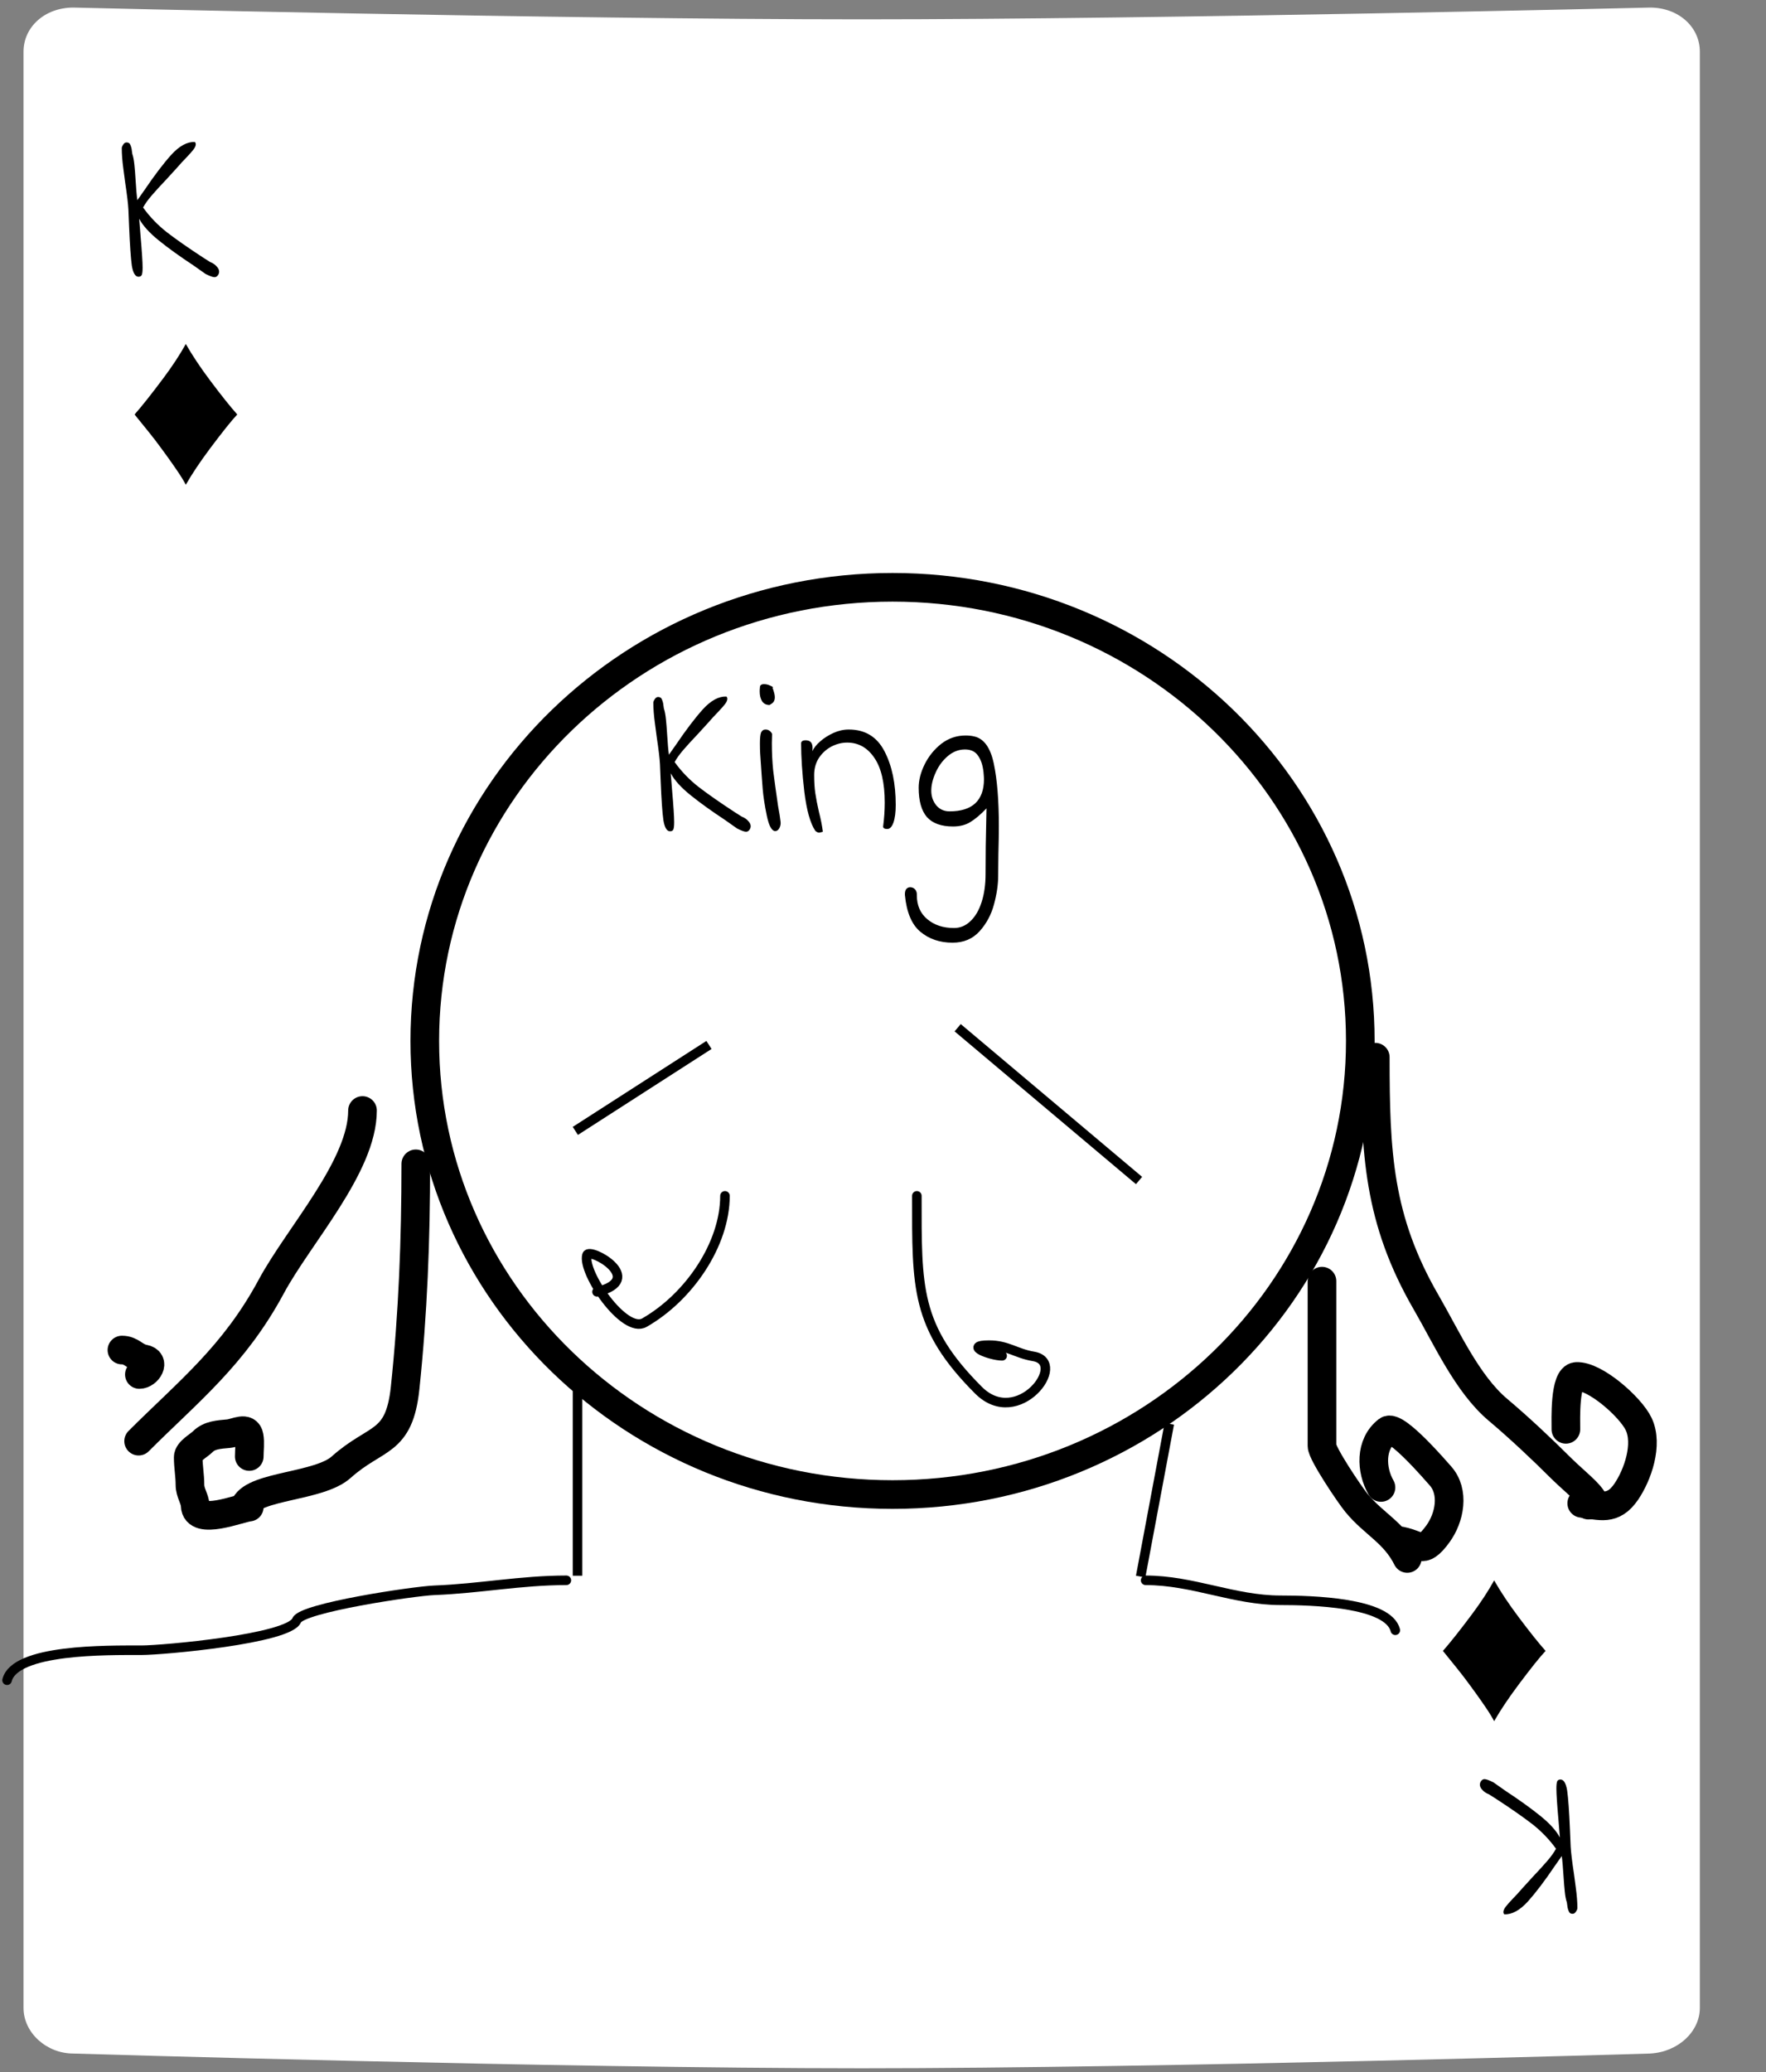 <svg width="185" height="217" viewBox="0 0 185 217" fill="none" xmlns="http://www.w3.org/2000/svg">
<rect x="0" y="0" width="185" height="217" fill="#808080" stroke="none"/>
<path d="M172.853 0.792C172.853 0.792 122.084 2.025 90.266 2.025C58.449 2.025 7.68 0.792 7.68 0.792C4.724 0.792 2.464 2.796 2.464 5.416V210.258C2.464 212.878 4.898 215.036 7.68 215.036C7.68 215.036 58.449 216.578 90.266 216.578C122.084 216.578 172.853 215.036 172.853 215.036C175.808 214.882 178.069 212.724 178.069 210.258V5.416C178.069 2.796 175.808 0.792 172.853 0.792Z" fill="white"/>
<path d="M14.508 28.978C14.172 28.978 13.94 28.594 13.812 27.826C13.7 27.042 13.604 25.666 13.524 23.698L13.452 21.946C13.42 21.338 13.308 20.402 13.116 19.138C13.1 18.978 13.036 18.49 12.924 17.674C12.812 16.858 12.756 16.138 12.756 15.514C12.756 15.418 12.804 15.298 12.9 15.154C12.996 14.994 13.116 14.914 13.26 14.914C13.468 14.914 13.604 15.01 13.668 15.202C13.748 15.394 13.796 15.586 13.812 15.778C13.844 15.954 13.86 16.066 13.86 16.114C13.956 16.386 14.028 16.762 14.076 17.242C14.124 17.706 14.164 18.202 14.196 18.73C14.26 19.77 14.324 20.514 14.388 20.962L15.132 19.906C16.172 18.37 17.108 17.138 17.94 16.21C18.788 15.282 19.612 14.834 20.412 14.866C20.476 14.93 20.508 15.01 20.508 15.106C20.508 15.266 20.428 15.45 20.268 15.658C20.108 15.866 19.868 16.138 19.548 16.474L19.044 17.002C18.868 17.21 18.332 17.802 17.436 18.778C16.812 19.434 16.3 19.994 15.9 20.458C15.5 20.922 15.196 21.346 14.988 21.73C15.692 22.706 16.524 23.57 17.484 24.322C18.46 25.074 19.732 25.962 21.3 26.986L22.02 27.442C22.308 27.554 22.532 27.706 22.692 27.898C22.868 28.074 22.956 28.258 22.956 28.45C22.956 28.546 22.932 28.642 22.884 28.738C22.772 28.93 22.636 29.026 22.476 29.026C22.3 29.026 21.988 28.914 21.54 28.69L20.244 27.778C18.836 26.85 17.636 25.986 16.644 25.186C15.652 24.386 14.964 23.626 14.58 22.906L14.724 24.706C14.868 26.354 14.94 27.458 14.94 28.018C14.94 28.418 14.908 28.682 14.844 28.81C14.78 28.922 14.668 28.978 14.508 28.978Z" fill="black"/>
<path d="M19.465 36.02C20.152 37.223 21.004 38.5 22.019 39.852C23.191 41.414 24.137 42.598 24.855 43.403C24.277 44.012 23.332 45.192 22.019 46.942C20.957 48.363 20.105 49.637 19.465 50.762C19.254 50.356 18.965 49.883 18.598 49.344C17.965 48.406 17.18 47.317 16.242 46.074C16.039 45.801 15.324 44.91 14.098 43.403C14.887 42.504 15.902 41.223 17.144 39.559C18.066 38.324 18.84 37.145 19.465 36.02Z" fill="black"/>
<path d="M156.522 165.491C157.209 166.694 158.061 167.972 159.077 169.323C160.248 170.886 161.194 172.069 161.912 172.874C161.334 173.483 160.389 174.663 159.077 176.413C158.014 177.835 157.162 179.108 156.522 180.233C156.311 179.827 156.022 179.354 155.655 178.815C155.022 177.878 154.237 176.788 153.299 175.546C153.096 175.272 152.381 174.382 151.155 172.874C151.944 171.975 152.959 170.694 154.202 169.03C155.123 167.796 155.897 166.616 156.522 165.491Z" fill="black"/>
<path d="M163.473 186.34C163.809 186.34 164.042 186.723 164.17 187.491C164.283 188.275 164.381 189.651 164.464 191.619L164.538 193.371C164.571 193.979 164.684 194.915 164.878 196.179C164.894 196.339 164.958 196.827 165.072 197.642C165.185 198.458 165.241 199.178 165.242 199.802C165.242 199.898 165.195 200.018 165.099 200.162C165.003 200.322 164.883 200.403 164.739 200.403C164.531 200.403 164.395 200.307 164.331 200.115C164.25 199.923 164.202 199.731 164.186 199.539C164.154 199.363 164.138 199.251 164.138 199.203C164.041 198.931 163.969 198.556 163.92 198.076C163.871 197.612 163.831 197.116 163.798 196.588C163.733 195.548 163.668 194.804 163.603 194.356L162.861 195.413C161.823 196.95 160.888 198.183 160.057 199.112C159.211 200.04 158.387 200.489 157.587 200.458C157.523 200.394 157.491 200.314 157.491 200.218C157.491 200.058 157.57 199.874 157.73 199.666C157.89 199.458 158.129 199.186 158.449 198.849L158.952 198.321C159.128 198.113 159.663 197.52 160.558 196.543C161.181 195.886 161.693 195.326 162.092 194.861C162.491 194.397 162.795 193.973 163.002 193.589C162.297 192.613 161.464 191.75 160.503 190.999C159.526 190.248 158.253 189.361 156.684 188.339L155.963 187.884C155.675 187.772 155.451 187.62 155.29 187.429C155.114 187.253 155.026 187.069 155.026 186.877C155.026 186.781 155.049 186.685 155.097 186.589C155.209 186.397 155.345 186.3 155.505 186.3C155.681 186.3 155.993 186.412 156.441 186.635L157.739 187.546C159.148 188.473 160.349 189.335 161.342 190.134C162.335 190.933 163.024 191.693 163.409 192.412L163.262 190.612C163.116 188.964 163.043 187.86 163.042 187.3C163.042 186.9 163.073 186.636 163.137 186.508C163.201 186.396 163.313 186.34 163.473 186.34Z" fill="black"/>
<path d="M142.5 109C142.5 135.191 120.605 156.5 93.5 156.5C66.395 156.5 44.5 135.191 44.5 109C44.5 82.809 66.395 61.5 93.5 61.5C120.605 61.5 142.5 82.809 142.5 109Z" fill="white" stroke="black" stroke-width="3"/>
<path d="M70.192 87.048C69.856 87.048 69.624 86.664 69.496 85.896C69.384 85.112 69.288 83.736 69.208 81.768L69.136 80.016C69.104 79.408 68.992 78.472 68.8 77.208C68.784 77.048 68.72 76.56 68.608 75.744C68.496 74.928 68.44 74.208 68.44 73.584C68.44 73.488 68.488 73.368 68.584 73.224C68.68 73.064 68.8 72.984 68.944 72.984C69.152 72.984 69.288 73.08 69.352 73.272C69.432 73.464 69.48 73.656 69.496 73.848C69.528 74.024 69.544 74.136 69.544 74.184C69.64 74.456 69.712 74.832 69.76 75.312C69.808 75.776 69.848 76.272 69.88 76.8C69.944 77.84 70.008 78.584 70.072 79.032L70.816 77.976C71.856 76.44 72.792 75.208 73.624 74.28C74.472 73.352 75.296 72.904 76.096 72.936C76.16 73 76.192 73.08 76.192 73.176C76.192 73.336 76.112 73.52 75.952 73.728C75.792 73.936 75.552 74.208 75.232 74.544L74.728 75.072C74.552 75.28 74.016 75.872 73.12 76.848C72.496 77.504 71.984 78.064 71.584 78.528C71.184 78.992 70.88 79.416 70.672 79.8C71.376 80.776 72.208 81.64 73.168 82.392C74.144 83.144 75.416 84.032 76.984 85.056L77.704 85.512C77.992 85.624 78.216 85.776 78.376 85.968C78.552 86.144 78.64 86.328 78.64 86.52C78.64 86.616 78.616 86.712 78.568 86.808C78.456 87 78.32 87.096 78.16 87.096C77.984 87.096 77.672 86.984 77.224 86.76L75.928 85.848C74.52 84.92 73.32 84.056 72.328 83.256C71.336 82.456 70.648 81.696 70.264 80.976L70.408 82.776C70.552 84.424 70.624 85.528 70.624 86.088C70.624 86.488 70.592 86.752 70.528 86.88C70.464 86.992 70.352 87.048 70.192 87.048ZM81.216 87.024C80.848 87.024 80.552 86.488 80.328 85.416C80.104 84.328 79.96 83.392 79.896 82.608C79.832 81.824 79.744 80.584 79.632 78.888C79.616 78.616 79.608 78.264 79.608 77.832C79.608 77.288 79.648 76.912 79.728 76.704C79.824 76.496 79.976 76.392 80.184 76.392C80.36 76.392 80.496 76.432 80.592 76.512C80.704 76.576 80.8 76.688 80.88 76.848L80.856 77.808C80.856 78.832 80.904 79.8 81 80.712C81.112 81.624 81.28 82.848 81.504 84.384C81.632 85.056 81.72 85.608 81.768 86.04C81.8 86.264 81.76 86.488 81.648 86.712C81.536 86.92 81.392 87.024 81.216 87.024ZM80.616 73.824C80.264 73.824 80 73.688 79.824 73.416C79.664 73.144 79.584 72.808 79.584 72.408C79.584 72.232 79.592 72.104 79.608 72.024C79.592 71.768 79.736 71.64 80.04 71.64C80.264 71.64 80.488 71.696 80.712 71.808C80.952 71.904 81.024 71.976 80.928 72.024C81.088 72.44 81.168 72.768 81.168 73.008C81.168 73.216 81.12 73.384 81.024 73.512C80.928 73.624 80.792 73.728 80.616 73.824ZM86.201 87.096C85.977 87.16 85.849 87.192 85.817 87.192C85.689 87.192 85.553 87.128 85.409 87C84.881 86.216 84.497 84.848 84.257 82.896C84.033 80.944 83.921 79.264 83.921 77.856C83.921 77.632 84.081 77.52 84.401 77.52C84.881 77.52 85.121 77.784 85.121 78.312C85.121 78.456 85.113 78.576 85.097 78.672C85.241 78.336 85.513 77.992 85.913 77.64C86.313 77.288 86.777 76.992 87.305 76.752C87.833 76.512 88.369 76.392 88.913 76.392C90.625 76.392 91.873 77.152 92.657 78.672C93.441 80.176 93.833 82.048 93.833 84.288C93.833 85.056 93.753 85.672 93.593 86.136C93.433 86.584 93.217 86.808 92.945 86.808C92.657 86.808 92.513 86.72 92.513 86.544C92.625 85.696 92.681 84.864 92.681 84.048C92.681 81.984 92.321 80.424 91.601 79.368C90.881 78.296 89.929 77.76 88.745 77.76C88.169 77.76 87.609 77.904 87.065 78.192C86.537 78.48 86.105 78.88 85.769 79.392C85.449 79.904 85.289 80.488 85.289 81.144C85.289 81.88 85.329 82.52 85.409 83.064C85.489 83.608 85.617 84.264 85.793 85.032C85.985 85.784 86.121 86.472 86.201 87.096ZM99.789 98.712C98.445 98.712 97.317 98.328 96.405 97.56C95.509 96.808 94.973 95.536 94.797 93.744C94.781 93.472 94.821 93.264 94.917 93.12C95.029 92.976 95.173 92.904 95.349 92.904C95.541 92.904 95.709 92.976 95.853 93.12C95.997 93.28 96.061 93.488 96.045 93.744C96.045 94.8 96.405 95.632 97.125 96.24C97.861 96.864 98.797 97.176 99.933 97.176C100.589 97.176 101.165 96.936 101.661 96.456C102.173 95.976 102.565 95.304 102.837 94.44C103.109 93.592 103.245 92.616 103.245 91.512C103.245 89.576 103.269 87.696 103.317 85.872L103.341 84.648C102.717 85.304 102.149 85.784 101.637 86.088C101.141 86.392 100.541 86.544 99.837 86.544C98.605 86.544 97.693 86.216 97.101 85.56C96.525 84.888 96.237 83.864 96.237 82.488C96.237 81.704 96.445 80.888 96.861 80.04C97.293 79.176 97.877 78.456 98.613 77.88C99.365 77.304 100.213 77.016 101.157 77.016C101.477 77.016 101.773 77.048 102.045 77.112C103.069 77.336 103.757 78.288 104.109 79.968C104.461 81.648 104.637 83.824 104.637 86.496C104.637 87.232 104.621 88.208 104.589 89.424L104.565 91.704C104.565 92.616 104.421 93.608 104.133 94.68C103.845 95.768 103.341 96.712 102.621 97.512C101.901 98.312 100.957 98.712 99.789 98.712ZM99.477 84.96C100.661 84.96 101.557 84.68 102.165 84.12C102.773 83.544 103.077 82.704 103.077 81.6C103.077 81.456 103.061 81.208 103.029 80.856C102.949 80.12 102.757 79.544 102.453 79.128C102.165 78.696 101.709 78.48 101.085 78.48C100.429 78.48 99.829 78.712 99.285 79.176C98.741 79.64 98.317 80.216 98.013 80.904C97.709 81.576 97.557 82.208 97.557 82.8C97.557 83.392 97.733 83.904 98.085 84.336C98.437 84.752 98.901 84.96 99.477 84.96Z" fill="black"/>
<line x1="74.27" y1="109.421" x2="60.27" y2="118.421" stroke="black"/>
<line x1="100.322" y1="107.618" x2="119.322" y2="123.618" stroke="black"/>
<path d="M75.945 125.221C75.945 130.289 72.191 135.822 67.507 138.499C65.392 139.707 60.973 133.23 61.489 131.426C61.734 130.566 67.827 133.951 62.543 135.272" stroke="black" stroke-linecap="round"/>
<path d="M96.047 125.221C96.047 134.799 95.872 138.944 102.5 145.572C106.651 149.723 111.959 142.65 108.27 142.035C106.424 141.728 105.543 140.856 103.617 140.856C100.854 140.856 103.806 141.973 104.982 141.973" stroke="black" stroke-linecap="round"/>
<line x1="60.5" y1="143" x2="60.5" y2="165" stroke="black"/>
<line x1="122.491" y1="149.092" x2="119.491" y2="165.092" stroke="black"/>
<path d="M37.974 116.287C37.974 122.132 31.302 129.359 28.419 134.714C24.497 141.997 19.696 145.732 14.521 150.908" stroke="black" stroke-width="3" stroke-linecap="round"/>
<path d="M144.07 110.703C144.07 120.681 144.359 127.672 149.406 136.389C151.536 140.069 153.717 144.928 156.913 147.619C159.104 149.465 161.533 151.743 163.552 153.762C165.069 155.279 168.173 157.608 166.406 157.608" stroke="black" stroke-width="3" stroke-linecap="round"/>
<path d="M138.486 134.156C138.486 139.905 138.486 145.654 138.486 151.404C138.486 152.204 141.356 156.47 142.084 157.36C143.91 159.592 146.058 160.468 147.42 163.192" stroke="black" stroke-width="3" stroke-linecap="round"/>
<path d="M26.111 157.813C25.079 157.916 20.529 159.798 20.448 157.671C20.419 156.933 19.899 156.324 19.899 155.478C19.899 154.517 19.717 153.572 19.717 152.596C19.717 151.953 20.823 151.388 21.259 150.951C21.95 150.261 22.947 150.218 23.919 150.129C24.727 150.056 25.902 149.309 26.101 150.403C26.221 151.063 26.111 151.844 26.111 152.514" stroke="black" stroke-width="3" stroke-linecap="round"/>
<path d="M146.327 161.292C148.744 161.594 148.897 163.001 150.632 160.616C151.865 158.921 152.399 156.219 150.878 154.528C150.504 154.113 146.226 149.107 145.344 149.794C143.495 151.232 143.622 153.928 144.667 155.758" stroke="black" stroke-width="3" stroke-linecap="round"/>
<path d="M165.697 157.418C167.604 157.657 168.958 158.264 170.37 156.189C171.552 154.45 172.676 151.259 171.661 149.117C170.82 147.342 167.073 144.03 165.143 144.137C163.871 144.207 164.036 148.688 164.036 149.671" stroke="black" stroke-width="3" stroke-linecap="round"/>
<path d="M12.774 141.37C13.803 141.37 14.096 142.117 15.068 142.294C16.362 142.529 15.441 143.928 14.601 143.928" stroke="black" stroke-width="3" stroke-linecap="round"/>
<path d="M43.558 121.871C43.558 129.853 43.261 137.531 42.441 145.324C41.813 151.288 39.426 150.339 35.74 153.637C33.436 155.699 26.717 155.553 25.689 157.608" stroke="black" stroke-width="3" stroke-linecap="round"/>
<path d="M59.33 165.481C54.551 165.481 50.274 166.343 45.496 166.527C43.404 166.607 31.605 168.355 31.081 169.666C30.3 171.619 17.04 172.804 14.806 172.804C11.21 172.804 1.561 172.659 0.74 175.943" stroke="black" stroke-linecap="round"/>
<path d="M120.012 165.481C124.963 165.481 129.264 167.573 134.136 167.573C137.351 167.573 145.432 167.768 146.168 170.712" stroke="black" stroke-linecap="round"/>
</svg>
